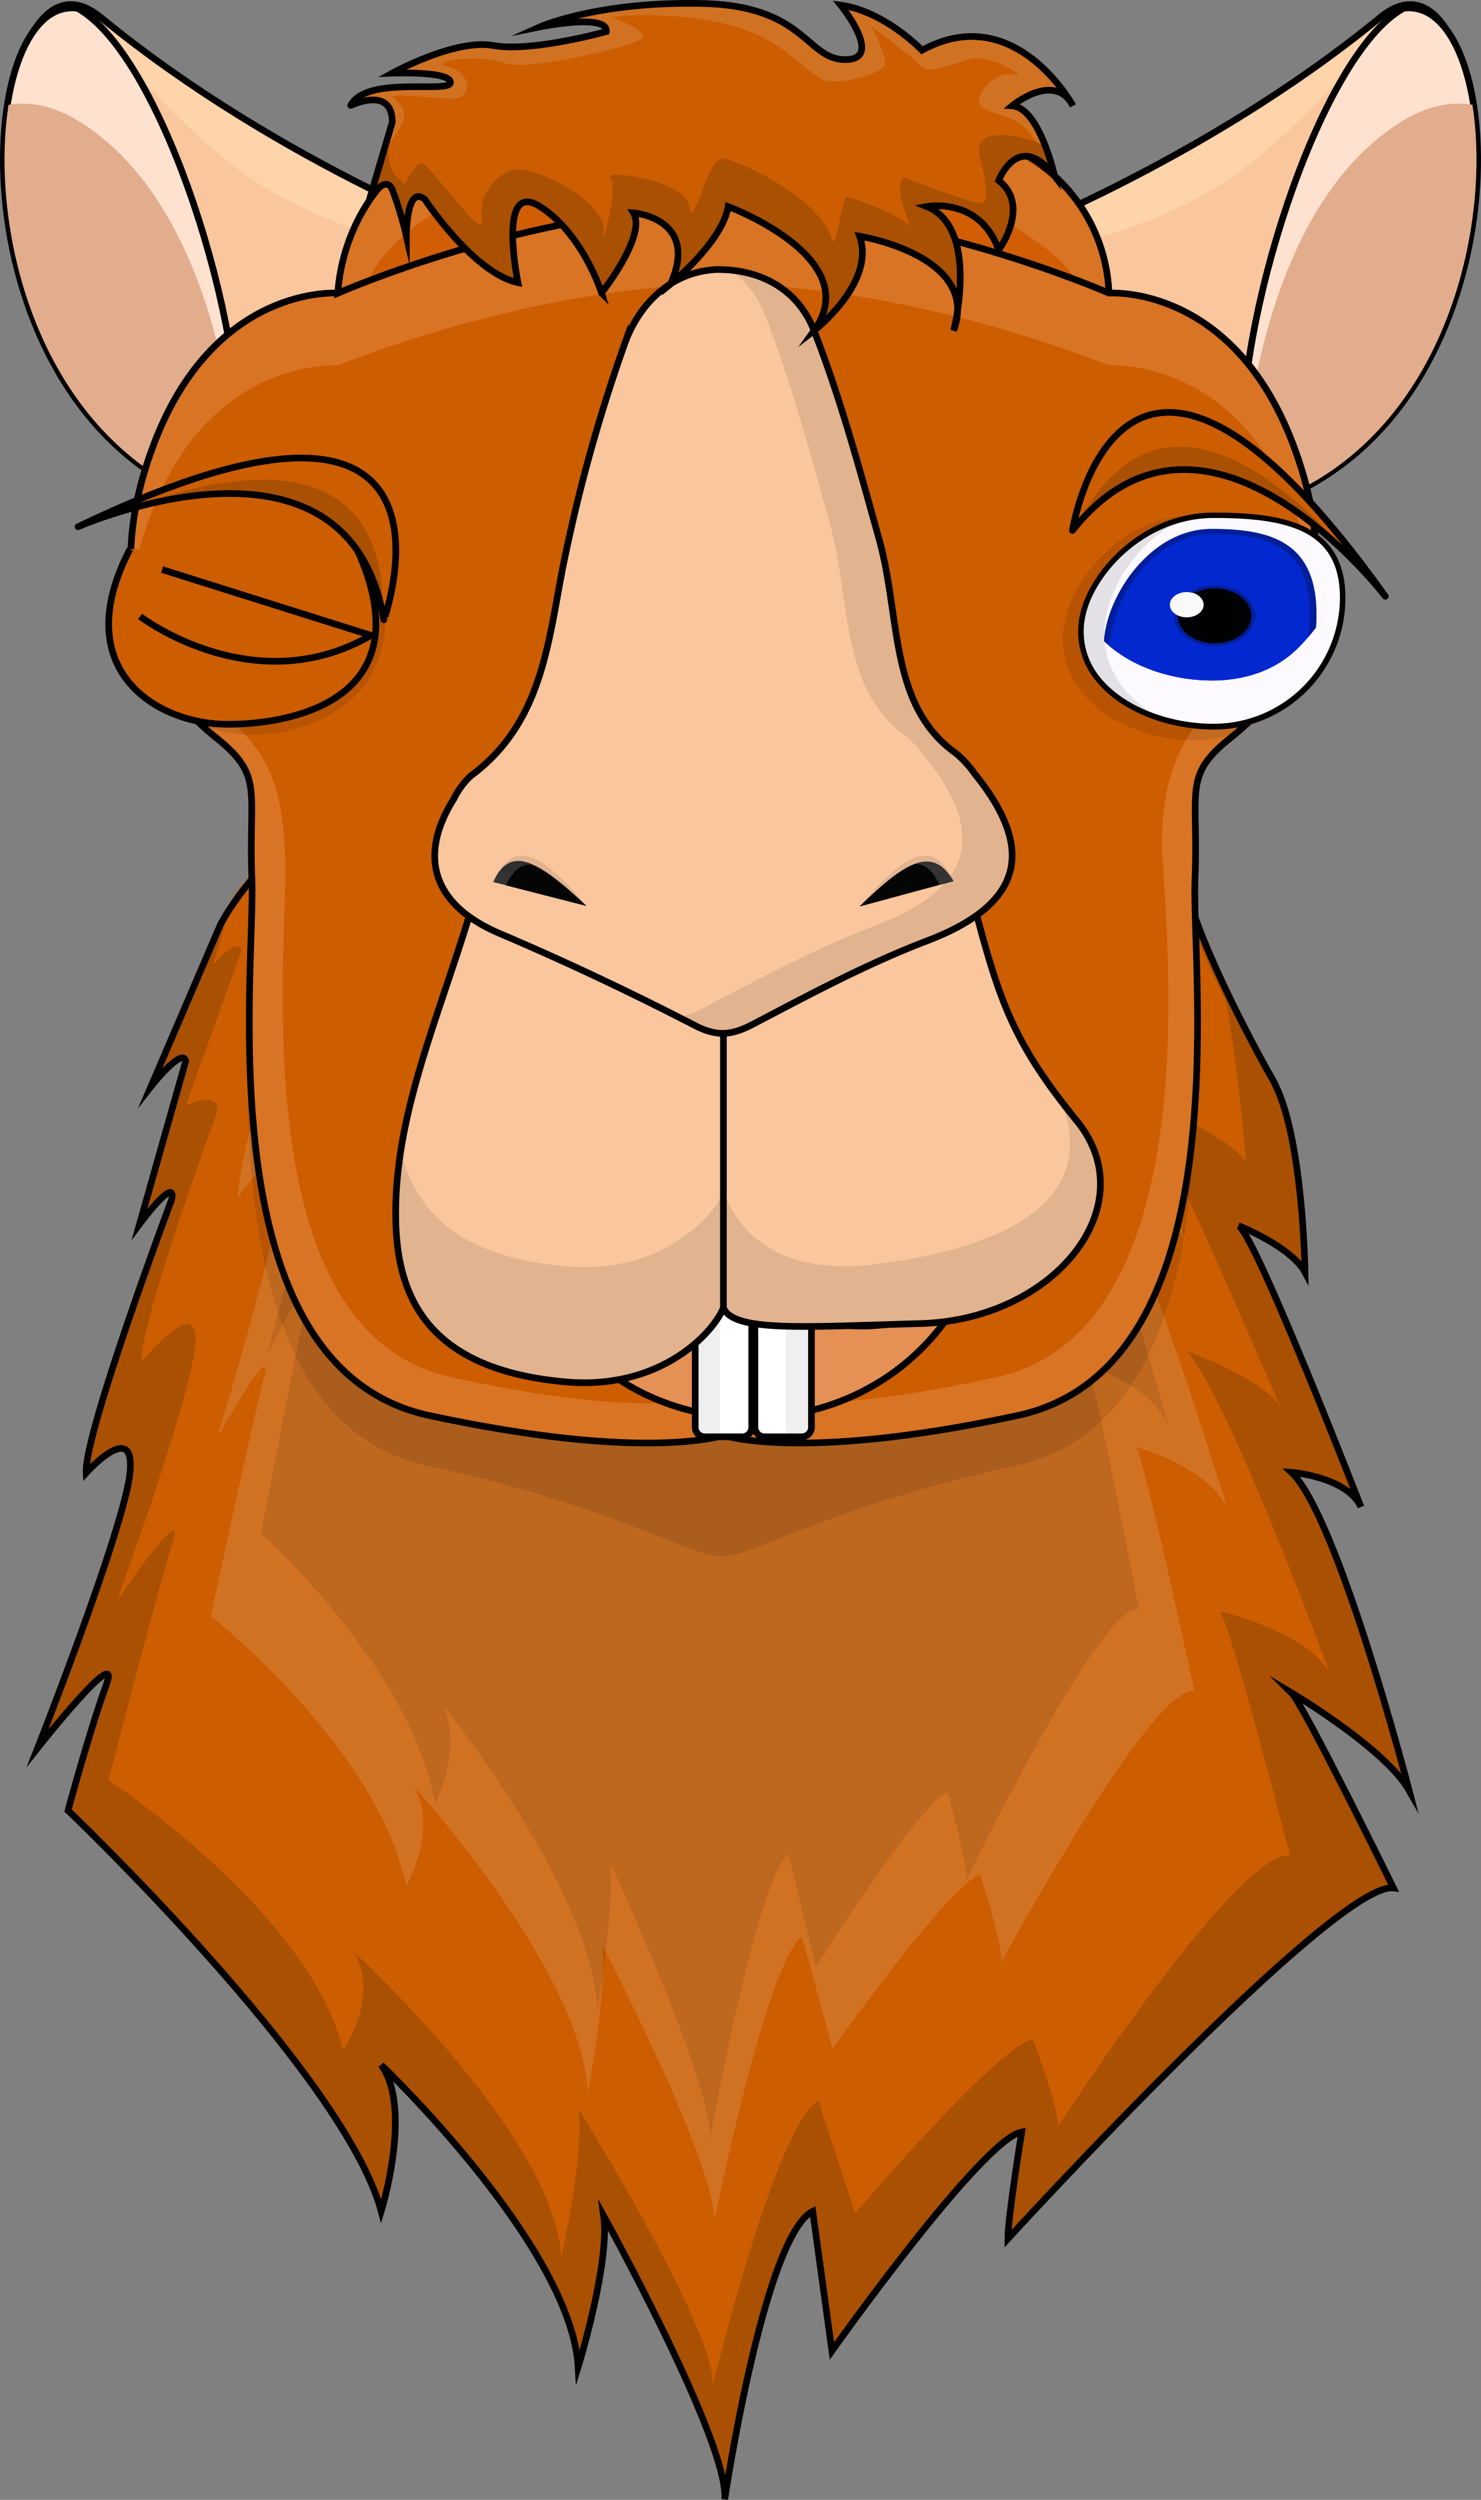 <svg xmlns="http://www.w3.org/2000/svg" viewBox="0 0 222.76 375.82"><rect x="0" y="0" width="222.76" height="375.82" fill="#808080" stroke="none"/><defs><style>.cls-1{fill:#fac69e;}.cls-2{fill:#ffd4ab;}.cls-23,.cls-3{fill:none;stroke:#000;}.cls-3{stroke-miterlimit:10;}.cls-4{fill:#fee1cf;}.cls-5{fill:#e2ad8d;}.cls-6{fill:#d15e05;}.cls-7{fill:#d97424;}.cls-8{fill:#aa5002;}.cls-9{fill:#cc5d01;}.cls-10{fill:#d17222;}.cls-11,.cls-14{opacity:0.1;}.cls-12{fill:#e59055;}.cls-13{fill:#fff;}.cls-14{fill:#5d5d5d;}.cls-15{fill:#333;}.cls-16{fill:#050505;}.cls-17{fill:#fcfaff;}.cls-18{fill:#021e9b;}.cls-19{fill:#0328cf;}.cls-20{fill:#050200;}.cls-21{fill:#000102;}.cls-22{fill:#f9f9f9;}.cls-23{stroke-linecap:round;stroke-linejoin:round;}</style></defs><title>wink</title><g id="Layer_2" data-name="Layer 2"><g id="Layer_1-2" data-name="Layer 1"><path class="cls-1" d="M148.05,36.85s32.35-11.91,59.6-34.27c17.23-14.14,24.45,55.2-14,72"/><path class="cls-2" d="M147.13,37.34s32.35-11.91,59.6-34.27a7,7,0,0,1,4.46-1.88c-11.08,12.52-20.1,22.37-29.52,27.72C162.55,39.79,147.13,37.34,147.13,37.34Z"/><path class="cls-3" d="M148.05,36.85s32.35-11.91,59.6-34.27c17.23-14.14,24.45,55.2-14,72"/><path class="cls-4" d="M211.09,1.25h0c15.95-2.18,18.56,57.6-17.42,73.3L187,69.05c-1.54-19.53,11.33-60.7,24.08-67.8"/><path class="cls-3" d="M211.09,1.25h0c15.95-2.18,18.56,57.6-17.42,73.3L187,69.05C185.47,49.52,198.34,8.35,211.09,1.25Z"/><path class="cls-5" d="M221.47,15.76c-3.09-.51-6.87,0-11.23,2.88-17.68,11.49-22.09,38.89-23.18,50.59l4.41,3.64,2,1.68a40.94,40.94,0,0,0,10.08-6.29C219.4,54.89,223.88,31.12,221.47,15.76Z"/><path class="cls-1" d="M74.71,36.85S42.36,24.94,15.11,2.58c-17.23-14.14-24.45,55.2,14,72"/><path class="cls-2" d="M75.63,37.34S43.28,25.43,16,3.07a7,7,0,0,0-4.46-1.88C22.65,13.71,31.66,23.56,41.09,28.91,60.21,39.79,75.63,37.34,75.63,37.34Z"/><path class="cls-3" d="M74.71,36.85S42.36,24.94,15.11,2.58c-17.23-14.14-24.45,55.2,14,72"/><path class="cls-4" d="M11.67,1.25h0C-4.28-.93-6.89,58.85,29.09,74.55l6.66-5.5c1.54-19.53-11.33-60.7-24.08-67.8"/><path class="cls-3" d="M11.67,1.25h0C-4.28-.93-6.89,58.85,29.09,74.55l6.66-5.5C37.29,49.52,24.42,8.35,11.67,1.25Z"/><path class="cls-5" d="M1.29,15.76c3.09-.51,6.87,0,11.23,2.88C30.19,30.13,34.61,57.53,35.7,69.23l-4.41,3.64-2,1.68a40.76,40.76,0,0,1-10.08-6.29C3.36,54.89-1.12,31.12,1.29,15.76Z"/><path class="cls-6" d="M50.83,44.07s.3-19.2,20.43-24.79,66.23-4.05,81,2.94A25.13,25.13,0,0,1,166.8,44.07"/><path class="cls-7" d="M152.06,22.88c-14.75-7-60.84-8.52-81-2.93S50.65,44.74,50.65,44.74h3.87c1-5.84,9-14,23.16-18.24,18.92-5.74,53.71-3.69,67.56,3.48,9.87,5.11,16.81,9.88,17.57,14.76h3.81A25.13,25.13,0,0,0,152.06,22.88Z"/><path class="cls-3" d="M50.83,44.07s.3-19.2,20.43-24.79,66.23-4.05,81,2.94A25.13,25.13,0,0,1,166.8,44.07"/><path class="cls-8" d="M33.19,138.92,22.7,163.35s4.71-6,5.24-3.85L21,184s5.46-7.37,4.85-3.74c0,0-13.24,35.28-12.89,41.17,0,0,7.44-8.28,6.59,0S5.67,262.77,5.67,262.77,18.43,246.63,16,253.25s-5.77,18.93-5.77,18.93,41.6,39.64,47.11,60.25c0,0,4.77-15.41,0-22,0,0,28.57,27.24,29.62,45.41,0,0,4.82-15.66,3.84-22.71,0,0,18.93,34.23,18.2,42.62,0,0,5.9-39.51,13.24-43.32l2.89,21s22.61-31.87,28.55-32.92c0,0-2.09,12.93-2.09,16.07,0,0,49.26-53.8,58-52.75,0,0-13.55-27.6-15.34-29.35,0,0,14.12,8.39,17.7,14.68,0,0-10.67-41.13-17.7-47.81,0,0,8.35.65,10.45,5.19,0,0-15.86-40.88-18.41-42.27,0,0,7.93,3.14,10,7,0,0-.27-20.91-4.89-29s-13.27-25.05-13.62-32.44S61.15,89,33.19,138.92"/><path class="cls-9" d="M36.34,142.85l-8.41,23.38s5.25-2.62,4.71,1c0,0-11.66,31.62-11.35,37.51,0,0,8.82-10.79,8.07-2.52s-11.77,38.44-11.77,38.44,10.54-15.54,8.41-8.92-9.66,35.89-9.66,35.89,30.38,20,35.26,40.61c0,0,5.74-8.3,1.52-14.89,0,0,30.36,27.76,31.29,45.93,0,0,3.49-15.09,2.62-22.14,0,0,20.82,33.21,20.17,41.59,0,0,9.39-39.1,15.89-42.91l5.55,16.91s21.43-25.11,26.69-26.16c0,0,3.83,9.93,3.83,13.08,0,0,27.14-41.74,34.88-40.69,0,0-9-35-10.58-36.73,0,0,13.41,3.11,16.58,9.39,0,0-15.33-41.79-21.55-48.48,0,0,12.44,4.37,14.3,8.91,0,0-19.5-45.63-21.76-47,0,0,14.51,5.9,16.37,9.74,0,0-1-13.31-3-24.22-3.72-7.62-7.22-16-7.44-20.69a.08.08,0,0,0,0,0c-.08-.19-.17-.39-.26-.58-5.85-8.18-110.19-37-141.52,5.31L32.05,145S35.87,140.73,36.34,142.85Z"/><path class="cls-10" d="M45.26,142.53S35.54,174.15,35.8,180c0,0,7.35-10.8,6.73-2.52S32.72,216,32.72,216s8.78-15.53,7-8.91-8,35.88-8,35.88,25.31,20,29.37,40.62c0,0,4.78-8.31,1.27-14.89,0,0,25.29,27.76,26.06,45.93,0,0,2.91-15.1,2.18-22.15,0,0,17.35,33.21,16.81,41.6,0,0,7.82-39.11,13.23-42.92L125.23,308s17.84-25.11,22.22-26.16c0,0,3.2,9.94,3.2,13.08,0,0,22.6-41.74,29-40.69,0,0-7.49-35-8.81-36.72,0,0,11.16,3.1,13.81,9.39,0,0-12.77-41.79-17.95-48.48,0,0,10.36,4.37,11.91,8.91,0,0-16.24-45.63-18.12-47,0,0,12.08,5.89,13.63,9.74,0,0-.82-13.14-2.44-24-19.71-9.15-90-25.19-125.12-2.12l-5.27,17.6S45.71,138.9,45.26,142.53Z"/><path class="cls-11" d="M51.37,130.17s-8.67,31.62-8.44,37.51c0,0,6.56-10.8,6-2.52s-8.74,38.43-8.74,38.43,7.83-15.53,6.24-8.91-7.17,35.88-7.17,35.88,22.58,20,26.2,40.62c0,0,4.26-8.31,1.13-14.89,0,0,22.56,27.76,23.25,45.93,0,0,2.59-15.1,1.94-22.15,0,0,15.47,33.21,15,41.6,0,0,7-39.11,11.81-42.92l4.12,16.91s15.92-25.11,19.83-26.16c0,0,2.85,9.94,2.85,13.08,0,0,20.16-41.74,25.91-40.69,0,0-6.68-35-7.85-36.72,0,0,9.95,3.1,12.31,9.39,0,0-11.39-41.79-16-48.48,0,0,9.24,4.37,10.62,8.91,0,0-14.48-45.63-16.16-47,0,0,10.78,5.89,12.16,9.74,0,0-.73-13.14-2.17-24-17.59-9.16-80.31-25.2-111.61-2.12l-4.71,17.6S51.77,126.54,51.37,130.17Z"/><path class="cls-11" d="M194.22,74.46c-9.16-24.25-27.73-22.8-27.73-22.8s-28.55-12.61-57.27-13v0H107.8v0c-28.73.42-57.28,13-57.28,13S32,50.21,22.8,74.46,62.29,93.75,69.63,99.55s-32.61,26.77-32,40.2-7.2,73.33,26.7,80.6c28.54,6.12,41,14.39,44.23,13.52,3.23.87,15.68-7.4,44.22-13.52,33.9-7.27,26.14-67.17,26.7-80.6s-25.58-26.36-18.24-32.16,42.18-8.88,33-33.13"/><path class="cls-3" d="M33.19,138.92,22.7,163.35s4.71-6,5.24-3.85L21,184s5.46-7.37,4.85-3.74c0,0-13.24,35.28-12.89,41.17,0,0,7.44-8.28,6.59,0S5.67,262.77,5.67,262.77,18.43,246.63,16,253.25s-5.77,18.93-5.77,18.93,41.6,39.64,47.11,60.25c0,0,4.77-15.41,0-22,0,0,28.57,27.24,29.62,45.41,0,0,4.82-15.66,3.84-22.71,0,0,18.93,34.23,18.2,42.62,0,0,5.9-39.51,13.24-43.32l2.89,21s22.61-31.87,28.55-32.92c0,0-2.09,12.93-2.09,16.07,0,0,49.26-53.8,58-52.75,0,0-13.55-27.6-15.34-29.35,0,0,14.12,8.39,17.7,14.68,0,0-10.67-41.13-17.7-47.81,0,0,8.35.65,10.45,5.19,0,0-15.86-40.88-18.41-42.27,0,0,7.93,3.14,10,7,0,0-.27-20.91-4.89-29s-13.27-25.05-13.62-32.44S61.15,89,33.19,138.92Z"/><path class="cls-9" d="M194.52,66.87c-9.15-24.25-27.72-22.8-27.72-22.8s-28.55-12.6-57.28-13v0H108.1v0c-28.72.42-57.27,13-57.27,13S32.25,42.62,23.1,66.87s2,38.16,9.36,44,4.87,7.9,5.43,21.33-7.2,73.34,26.7,80.61c28.54,6.12,41,3.87,44.22,3,3.23.87,15.69,3.12,44.22-3,33.91-7.27,26.14-67.18,26.71-80.61s-1.92-15.53,5.42-21.33,18.51-19.7,9.36-44"/><path class="cls-7" d="M174.86,129c.65,13,6.7,71-24.84,78-26.55,5.92-38.14,3.75-41.14,2.91-3,.84-14.6,3-41.15-2.91-31.54-7-24.31-65-24.84-78-.5-12.44-2.67-18.93-18.52-27.43a34.51,34.51,0,0,0,8.16,9.31c7.34,5.8,4.86,7.9,5.43,21.33s-7.21,73.34,26.7,80.61c28.53,6.12,41,3.87,44.22,3,3.23.87,15.68,3.12,44.22-3,33.9-7.27,26.14-67.18,26.7-80.61s-1.91-15.53,5.43-21.33a34,34,0,0,0,9.85-12.55C186.77,102.52,173.79,107.28,174.86,129Z"/><path class="cls-7" d="M23.1,76.3c9.15-22.73,27.73-21.37,27.73-21.37S79.38,43.12,108.1,42.72h1.42c28.73.4,57.28,12.21,57.28,12.21s18.57-1.36,27.72,21.37a46.24,46.24,0,0,1,3.2,12.12c.7-6,0-13.15-3.2-21.55-9.15-24.25-27.72-22.8-27.72-22.8s-28.55-12.6-57.28-13v0H108.1v0c-28.72.42-57.27,13-57.27,13S32.25,42.62,23.1,66.87c-3.16,8.4-3.89,15.55-3.2,21.55A47,47,0,0,1,23.1,76.3Z"/><path class="cls-3" d="M194.52,66.87c-9.15-24.25-27.72-22.8-27.72-22.8s-28.55-12.6-57.28-13v0H108.1v0c-28.72.42-57.27,13-57.27,13S32.25,42.62,23.1,66.87s2,38.16,9.36,44,4.87,7.9,5.43,21.33-7.2,73.34,26.7,80.61c28.54,6.12,41,3.87,44.22,3,3.23.87,15.69,3.12,44.22-3,33.91-7.27,26.14-67.18,26.71-80.61s-1.92-15.53,5.42-21.33S203.67,91.13,194.52,66.87Z"/><path class="cls-12" d="M143.33,196.93c-11.5,3.19-21.87,5.07-30.2-6.5C104.85,202,94.28,200,83.29,197.16c12.37,20.78,45.57,22,60-.23"/><path class="cls-3" d="M143.33,196.93c-11.5,3.19-21.87,5.07-30.2-6.5C104.85,202,94.28,200,83.29,197.16,95.66,217.94,128.86,219.13,143.33,196.93Z"/><path class="cls-13" d="M120.74,216h-5.87a1.46,1.46,0,0,1-1.32-1.56V194.37a1.46,1.46,0,0,1,1.32-1.56h5.87a1.45,1.45,0,0,1,1.31,1.56v20.07a1.45,1.45,0,0,1-1.31,1.56"/><path class="cls-14" d="M121.46,216h-2.65c-.32,0-.59-.7-.59-1.56V194.37c0-.86.27-1.56.59-1.56h2.65c.33,0,.59.7.59,1.56v20.07c0,.86-.26,1.56-.59,1.56"/><path class="cls-3" d="M120.74,216h-5.87a1.46,1.46,0,0,1-1.32-1.56V194.37a1.46,1.46,0,0,1,1.32-1.56h5.87a1.45,1.45,0,0,1,1.31,1.56v20.07A1.45,1.45,0,0,1,120.74,216Z"/><path class="cls-13" d="M111.76,216h-5.88a1.45,1.45,0,0,1-1.31-1.56V194.37a1.45,1.45,0,0,1,1.31-1.56h5.88a1.45,1.45,0,0,1,1.31,1.56v20.07a1.45,1.45,0,0,1-1.31,1.56"/><path class="cls-14" d="M107.71,216h-2.57c-.32,0-.57-.7-.57-1.56V194.37c0-.86.25-1.56.57-1.56h2.57c.31,0,.57.7.57,1.56v20.07c0,.86-.26,1.56-.57,1.56"/><path class="cls-3" d="M111.76,216h-5.88a1.45,1.45,0,0,1-1.31-1.56V194.37a1.45,1.45,0,0,1,1.31-1.56h5.88a1.45,1.45,0,0,1,1.31,1.56v20.07A1.45,1.45,0,0,1,111.76,216Z"/><path class="cls-11" d="M105.9,158a11.35,11.35,0,0,0,6.58,0c11-5.49,23-10.74,35.32-16.32-.53-2-1.05-3.77-1.57-5.77-11.91,5.89-23.46,11.16-34,16.9a9.57,9.57,0,0,1-6,0c-10.55-5.74-22.9-11.12-34.8-17-.52,2-1.17,3.8-1.76,5.75C82,147.13,94.88,152.5,105.9,158Z"/><path class="cls-1" d="M162,168.55c-10.61-13-12.08-19.39-16.78-37.47-11.9,5.9-22.79,11-33.34,16.76a9.71,9.71,0,0,1-6,0C95.24,142.1,84.36,137,72.45,131.08c-4.7,18.08-12.77,33.94-12.93,50.75-.12,11.26,3.12,24,25.71,25.93,14.16,1.21,22.14-7.45,23.58-11.17,1.45,3.72,12.31,2.87,29.61,2.39C158.61,198.43,172.3,181.26,162,168.55Z"/><path class="cls-11" d="M138.42,199c20.19-.55,33.88-17.72,23.53-30.43-.9-1.11-1.74-2.17-2.52-3.2,4.14,9.44,1.23,20.91-27.39,24.65-17.15,2.24-21.78-7.1-23.23-10.82-1.44,3.72-9.42,12.39-23.58,11.18-17-1.45-23-9-24.93-17.44a.22.22,0,0,1,0,.08q-.16,1.08-.3,2.16c-.06.41-.1.83-.14,1.24q-.09.84-.15,1.68c0,.33-.06.66-.08,1,0,.91-.09,1.83-.1,2.75-.12,11.26,3.12,24,25.71,25.93,14.16,1.21,22.14-7.45,23.58-11.17C110.26,200.31,121.12,199.46,138.42,199Z"/><path class="cls-3" d="M162,168.55c-10.61-13-12.08-19.39-16.78-37.47-11.9,5.9-22.79,11-33.34,16.76a9.71,9.71,0,0,1-6,0C95.24,142.1,84.36,137,72.45,131.08c-4.7,18.08-12.77,33.94-12.93,50.75-.12,11.26,3.12,24,25.71,25.93,14.16,1.21,22.14-7.45,23.58-11.17,1.45,3.72,12.31,2.87,29.61,2.39C158.61,198.43,172.3,181.26,162,168.55Z"/><line class="cls-13" x1="108.81" y1="196.59" x2="108.81" y2="148.01"/><line class="cls-3" x1="108.81" y1="196.59" x2="108.81" y2="148.01"/><path class="cls-1" d="M107.85,40.52c-6.68.27-11.59,4.91-13.83,11a241.22,241.22,0,0,0-8.83,31.2C82.48,95,82.3,108.18,70.77,116.68a11.82,11.82,0,0,0-2.49,3.39c-5.6,8.9-2.93,16.08,6.84,20.25,10,4.25,19.81,8.9,29.45,13.87,3.37,1.74,5.6,1.41,8.76-.25,8.54-4.48,17.11-9.06,26.09-12.49,14.08-5.36,16.68-13.39,7.2-25.1a15.8,15.8,0,0,0-2.86-3.12c-5.74-4.08-7.6-10.14-8.75-16.61-.91-5.15-1.36-10.43-2.75-15.44-2.95-10.6-5.83-21.27-9.82-31.49-2.15-5.51-7.17-9.19-14.59-9.17"/><path class="cls-11" d="M146.62,116.35a15.8,15.8,0,0,0-2.86-3.12c-5.74-4.08-7.6-10.14-8.75-16.61-.91-5.15-1.36-10.43-2.75-15.44-2.95-10.6-5.83-21.27-9.82-31.49-2-5-6.32-8.52-12.69-9.08A13.84,13.84,0,0,1,115,47.2c4,10.22,6.87,20.9,9.82,31.49,1.39,5,1.84,10.29,2.75,15.45,1.15,6.46,3,12.53,8.76,16.61a15.72,15.72,0,0,1,2.85,3.11C148.64,125.57,146,133.6,132,139c-9,3.42-17.55,8-26.09,12.48a11,11,0,0,1-4,1.38l2.7,1.36c3.37,1.74,5.6,1.41,8.76-.25,8.54-4.48,17.11-9.06,26.09-12.49C153.5,136.09,156.1,128.06,146.62,116.35Z"/><path class="cls-3" d="M107.85,40.52c-6.68.27-11.59,4.91-13.83,11a241.22,241.22,0,0,0-8.83,31.2C82.48,95,82.3,108.18,70.77,116.68a11.82,11.82,0,0,0-2.49,3.39c-5.6,8.9-2.93,16.08,6.84,20.25,10,4.25,19.81,8.9,29.45,13.87,3.37,1.74,5.6,1.41,8.76-.25,8.54-4.48,17.11-9.06,26.09-12.49,14.08-5.36,16.68-13.39,7.2-25.1a15.8,15.8,0,0,0-2.86-3.12c-5.74-4.08-7.6-10.14-8.75-16.61-.91-5.15-1.36-10.43-2.75-15.44-2.95-10.6-5.83-21.27-9.82-31.49C120.29,44.18,115.27,40.5,107.85,40.52Z"/><path class="cls-15" d="M74.18,132.6c2.37-5.1,5.93-4.15,14,3.59l-14-3.59"/><path class="cls-11" d="M129.29,136.27c7-8.21,11.08-10.34,14.15-3.79-2-4.32-9.21,2-14.15,3.79"/><path class="cls-11" d="M88.33,136.27c-7-8.21-11.08-10.34-14.15-3.79,2-4.32,9.22,2,14.15,3.79"/><path class="cls-16" d="M76.11,133.1l12.08,3.09c-3.68-3.5-6.4-5.55-8.5-6.24C78.17,130,77,131.08,76.11,133.1Z"/><path class="cls-15" d="M129.29,136.27c7.68-7.61,11.28-8.67,14.15-3.79l-14.15,3.79"/><path class="cls-9" d="M59,18.37,55.57,30S57.93,26.06,59,28.5a52.69,52.69,0,0,1,2.12,7s0-7.88,2.79-5.51c0,0,7.34,11.1,14,12.5,0,0-3.2-15.57,3.29-11.45s9.28,13,9.28,13S97.29,35.45,95.28,32c0,0,10,.79,5.58,10.71,0,0,7.8-6.34,8.66-11.66,0,0,20.78,7.7,12.92,18.66,0,0,9.34-7.21,6.85-14.2,0,0,18.22,2.9,14.15,14.2,0,0,4-15.44-4.06-18.66,0,0,8-1.52,10.83,6.54,0,0,4.89-6.62,0-10.46,0,0,3-7.72,8.41-.67,0,0-2.27-10.25-6.38-10.55,0,0,6.36-5.29,9.15,0,0,0-8.73-16-22.71-8.35,0,0-5.59-5.87-12.22-6.78,0,0,6.63,8.18.69,8.18S121.22.83,105.49.52s-24.3,3.53-24.3,3.53,10.33-2.1,10,.7c0,0-11.27,3.14-17,2.09S59,11,59,11s8.75-.35,8.75,1.39-12.57-1.13-15,3.46c0,0,6.24-3.11,6.27,2.48"/><path class="cls-10" d="M138.72,7.55S133.13,1.68,126.5.77c0,0,6.63,8.18.7,8.18S121.26.84,105.54.53,81.23,4.06,81.23,4.06s10.33-2.1,10,.7c0,0-11.27,3.14-17,2.09s-15.17,4.2-15.17,4.2,8.76-.35,8.76,1.39-12.58-1.13-15,3.46c0,0,6.23-3.11,6.26,2.48l-1.32,4.46c1.18-1.95,3.14-4.23,3.05-5.7-.1-1.65-2.07-2.65-1.77-2.7,2.08-.36,9.69.86,10.43.12,1.77-1.77.23-4.12-2.44-4.61s4.26-2.09,9.14-.39c3.21,1.12,19.65-2.69,20.41-3.8S93.29,3.08,92.29,2.7s10-1.19,18.56,1.36c7.21,2.15,10.85,7.25,13.16,8s8.82-1,9.09-2.32-1.74-5.56-2.36-6,4.88,3.5,8,6.32c1.45,1.32,6.26-1.27,8.15-1.31,3.16-.08,8,3.15,5.67,2.5s-5.08,1.81-5.29,3.75,3.66,1.86,6.29,3.73c1.4,1,3.05,3.65,4.44,5.29-1-3.05-2.9-7.86-5.7-8.06,0,0,5.95-5,8.87-.48C159.56,12.82,151.25.66,138.72,7.55Z"/><path class="cls-10" d="M161.15,15.42l0,.06A.21.21,0,0,1,161.15,15.42Z"/><path class="cls-10" d="M161.19,15.48q.12.19.24.42S161.35,15.74,161.19,15.48Z"/><path class="cls-8" d="M144.12,46.53a30.6,30.6,0,0,1-.59,3A9.59,9.59,0,0,0,144.12,46.53Z"/><path class="cls-8" d="M148.09,20.86c-1.86,1.4-.11,3.51.13,7s1.28,3.92-12.31-1.22c-.24-.09-.7,1.5-.43,2.87a24.71,24.71,0,0,0,1.59,4.84c-.74-1.69-8.85-4.73-9.67-4.73s-1.63,8.77-2.34,6.21c-1.69-6.05-14.35-12-16.42-12-2.24,0-4.47,11.3-4.94,7.25s-13.24-5.65-11.91-4.4-1.4,11.74-1,7.92-8.9-9.13-13-9.13c-2.41,0-6,3.5-5.3,7.36.86,4.51-7.84-8.29-9.08-8.29s-3.28,4.85-2.77,3.24c.2-.63-1-.72-1.7-2.17-.49-1.09-.44-2.81-.94-3.71l-2.37,8S58,25.94,59.1,28.39a52.26,52.26,0,0,1,2.12,7s0-7.88,2.79-5.51c0,0,7.34,11.1,14,12.5,0,0-3.2-15.56,3.29-11.45S90.56,44,90.56,44s6.82-8.62,4.81-12.1c0,0,10,.79,5.58,10.71,0,0,7.8-6.34,8.66-11.66,0,0,20.78,7.71,12.92,18.66,0,0,9.34-7.21,6.85-14.2,0,0,14.87,2.37,14.74,11.16.7-4.66,1.13-13.3-4.65-15.62,0,0,8-1.51,10.83,6.54,0,0,4.89-6.62,0-10.46,0,0,3-7.72,8.41-.67a35.27,35.27,0,0,0-1.28-4.22C154.14,20.25,149.5,19.8,148.09,20.86Z"/><path class="cls-3" d="M59,18.37,55.57,30S57.93,26.06,59,28.5a52.69,52.69,0,0,1,2.12,7s0-7.88,2.79-5.51c0,0,7.34,11.1,14,12.5,0,0-3.2-15.57,3.29-11.45s9.28,13,9.28,13S97.29,35.45,95.28,32c0,0,10,.79,5.58,10.71,0,0,7.8-6.34,8.66-11.66,0,0,20.78,7.7,12.92,18.66,0,0,9.34-7.21,6.85-14.2,0,0,18.22,2.9,14.15,14.2,0,0,4-15.44-4.06-18.66,0,0,8-1.52,10.83,6.54,0,0,4.89-6.62,0-10.46,0,0,3-7.72,8.41-.67,0,0-2.27-10.25-6.38-10.55,0,0,6.36-5.29,9.15,0,0,0-8.73-16-22.71-8.35,0,0-5.59-5.87-12.22-6.78,0,0,6.63,8.18.69,8.18S121.22.83,105.49.52s-24.3,3.53-24.3,3.53,10.33-2.1,10,.7c0,0-11.27,3.14-17,2.09S59,11,59,11s8.75-.35,8.75,1.39-12.57-1.13-15,3.46C52.74,15.89,59,12.78,59,18.37Z"/><path class="cls-11" d="M53.33,82c.69-.15,3,2.27,4.4,8.85a16.63,16.63,0,0,1-2.74,12c-3.46,4.64-10.22,7.63-17.24,7.63-10.57,0-19.16-9.2-19.16-20.51C18.59,78.28,32.45,86.58,53.33,82Z"/><path class="cls-9" d="M53.24,81.6c11.05,22.93-8.28,27.29-19,27.29s-24.12-8.23-14.7-26.32"/><path class="cls-3" d="M53.24,81.6c11.05,22.93-8.28,27.29-19,27.29s-24.12-8.23-14.7-26.32"/><path class="cls-11" d="M179.66,77.47c-10.53,0-18.07,9.12-19.47,15.7a12.7,12.7,0,0,0,2.23,10.5c3.46,4.64,10.22,7.64,17.24,7.64,10.57,0,19.16-9.21,19.16-20.52C198.82,79.09,189.61,77.47,179.66,77.47Z"/><path class="cls-17" d="M162.91,92.28c-2.38,10.43,9,17,19.68,17A19.36,19.36,0,0,0,202,89.91c0-10.7-8.67-12.44-19.37-12.44S164.33,86,162.91,92.28"/><path class="cls-18" d="M182.34,102.31c-6.11,0-12.44-2.15-16.3-5.94a14.66,14.66,0,0,1,.2-1.57c1.16-6.48,7.33-15.29,16-15.29s15.78,1.8,15.78,12.83c0,.68,0,1.35-.08,2A19.33,19.33,0,0,1,182.34,102.31Z"/><path class="cls-19" d="M182.37,102.31c-5.7,0-11.92-1.85-15.52-5.38,0-.48.37-1.9.46-2.4,1.09-6,6.83-14.24,14.95-14.24S197,82,197,92.24c0,.64-.1,2.72-.15,3.34C193.54,100.07,188.36,102.31,182.37,102.31Z"/><path class="cls-20" d="M164.81,102.32a11.6,11.6,0,0,1-2.31-10.13c1.45-6.34,9.23-15.13,20.09-15.13,10.28,0,19.78,1.55,19.78,12.85a19.8,19.8,0,0,1-19.78,19.77C175.36,109.68,168.37,106.79,164.81,102.32Zm-1.5-9.94a10.82,10.82,0,0,0,2.14,9.43c3.42,4.28,10.15,7,17.14,7a19,19,0,0,0,18.95-18.94c0-10-7.57-12-18.95-12C172.16,77.89,164.69,86.3,163.31,92.38Z"/><path class="cls-11" d="M163.17,92.38c1.17-5.15,6.47-11.8,14.23-14a21.29,21.29,0,0,0-11,14c-1.51,7.66,3.07,13.33,9.31,16.08C167.75,106.22,161.33,100.46,163.17,92.38Z"/><path class="cls-18" d="M176.61,92.59c0,2.52,2.72,4.56,6.08,4.56s6.08-2,6.08-4.56S186.05,88,182.69,88,176.61,90.07,176.61,92.59Z"/><path class="cls-21" d="M177.17,92.59c0,2.28,2.47,4.13,5.52,4.13s5.52-1.85,5.52-4.13-2.47-4.14-5.52-4.14S177.17,90.3,177.17,92.59Z"/><ellipse class="cls-22" cx="178.5" cy="90.91" rx="2.54" ry="1.9"/><path class="cls-16" d="M141.3,133c-4,1-7.81,2.19-12,3.26,3.68-3.5,6.33-5.71,8.43-6.41C139.23,129.94,140.36,131,141.3,133Z"/><path class="cls-8" d="M208.36,89.64s-26.91-35.21-47.05-9.89c0,0,7.25-45.89,47.05,9.89"/><path class="cls-9" d="M204.12,84.83a61.6,61.6,0,0,1,4.24,4.81c-39.8-55.78-47.05-9.89-47.05-9.89.32-.41.65-.8,1-1.18C166.69,69.85,178.87,55.24,204.12,84.83Z"/><path class="cls-23" d="M208.36,89.64s-26.91-35.21-47.05-9.89C161.31,79.75,168.56,33.86,208.36,89.64Z"/><path class="cls-8" d="M11.74,79.19s40.55-17.87,46,14c0,0,15.77-43.7-46-14"/><path class="cls-9" d="M17.77,77a62.21,62.21,0,0,0-6,2.17c61.76-29.68,46,14,46,14-.09-.51-.19-1-.29-1.51C57.79,81.94,54.16,63.26,17.77,77Z"/><path class="cls-23" d="M11.74,79.19s40.55-17.87,46,14C57.73,93.21,73.5,49.51,11.74,79.19Z"/><path class="cls-3" d="M24.39,85.63,55.8,95.52c-17.67,10.2-34.73-2.85-34.73-2.85"/></g></g></svg>